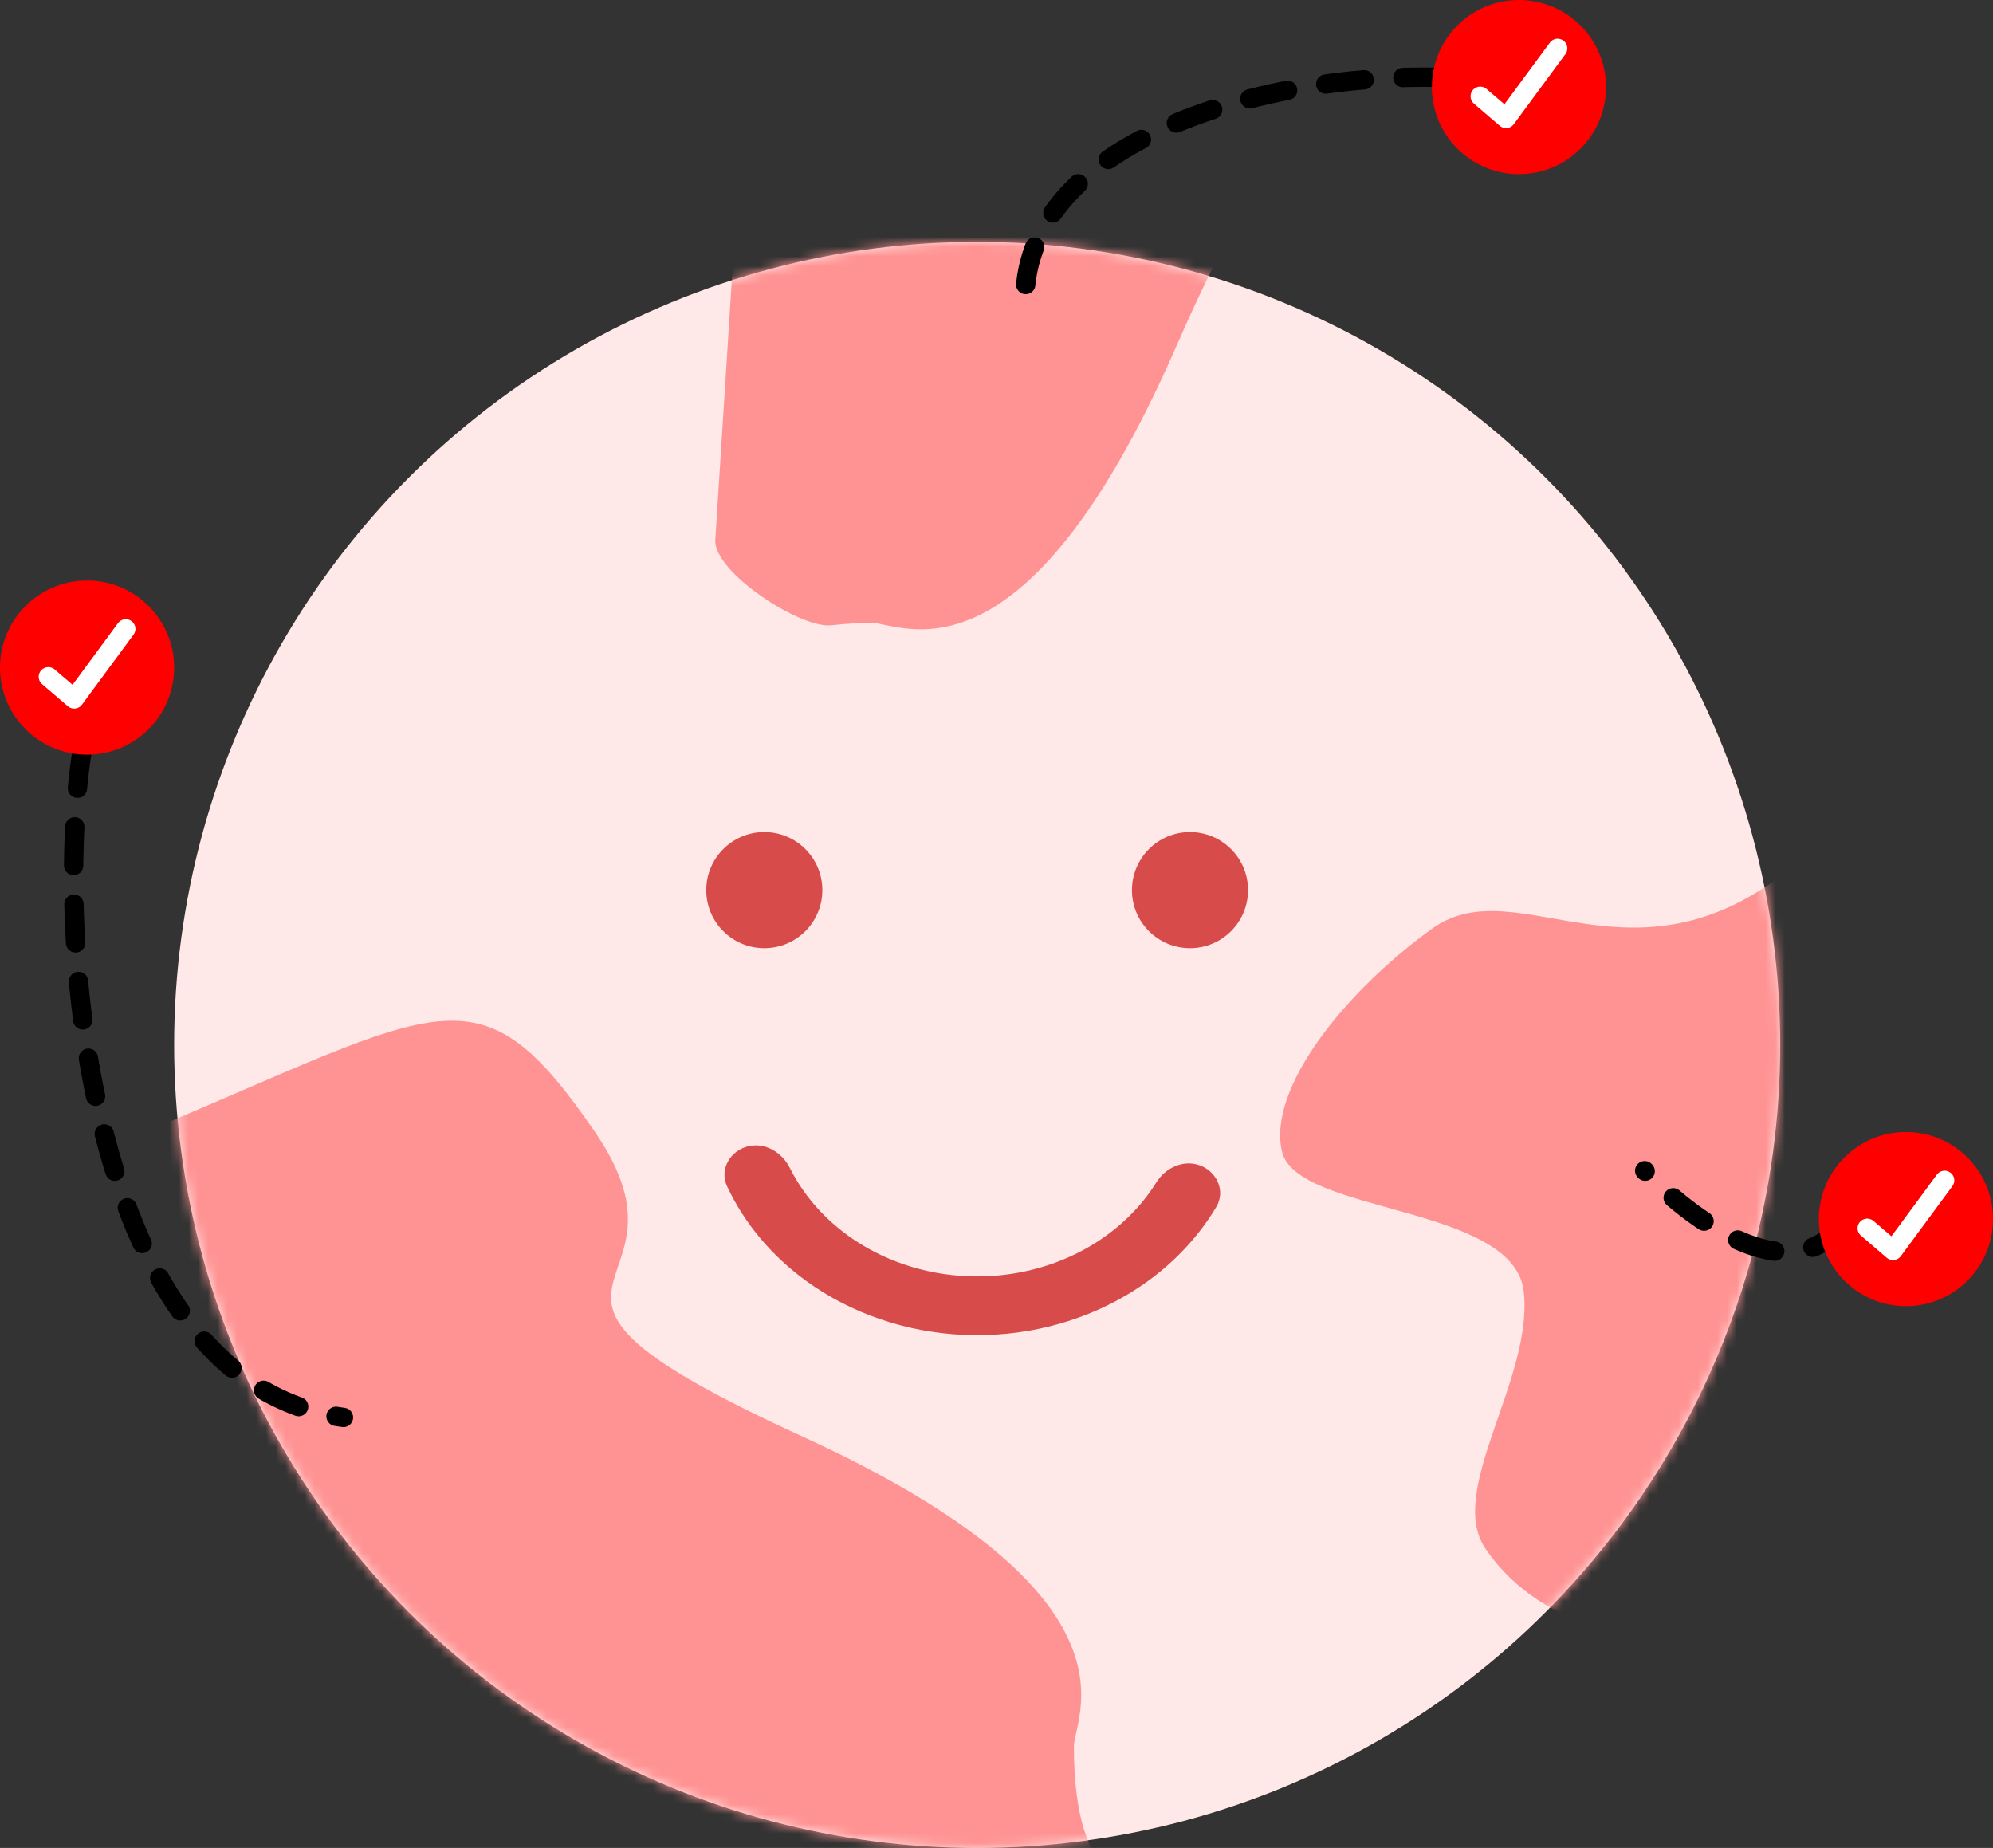 <svg width="206" height="191" viewBox="0 0 206 191" fill="none" xmlns="http://www.w3.org/2000/svg">
<rect x="0" y="0" width="206" height="191" fill="#333333" stroke="none"/>
<circle cx="101" cy="108" r="83" fill="#FFE8E8"/>
<mask id="mask0_11_204" style="mask-type:alpha" maskUnits="userSpaceOnUse" x="18" y="25" width="166" height="166">
<circle cx="101" cy="108" r="83" fill="#FF9393"/>
</mask>
<g mask="url(#mask0_11_204)">
<path d="M61.5 117C49.5 99.5 46 104 15 117L25 192L112 195.5C118.167 192.333 111 196.218 111 180.5C111 177.5 119 165 83 148.5C47 132 73.5 134.5 61.5 117Z" fill="#FF9393"/>
<path d="M90.067 64.379C93.067 64.327 105.704 72.107 121.574 35.825C125.612 26.592 128.49 21.428 130.823 18.656C132.178 17.046 133.268 12.508 131.759 11.041C131.243 10.54 130.51 10.33 129.807 10.482L78.293 21.637C76.982 21.921 76.019 23.04 75.933 24.379L73.934 55.818C73.727 59.078 82.693 64.997 85.939 64.628C87.503 64.451 88.939 64.379 90.067 64.379Z" fill="#FF9393"/>
<path d="M148 96C157 89.5 169 103.5 186 89L193 127L163.5 167.5C161.5 167 156.7 164.8 153.5 160C149.5 154 158.5 142.5 157.5 133.5C156.5 124.5 134 125.5 132.5 119C131 112.5 139 102.5 148 96Z" fill="#FF9393"/>
</g>
<circle cx="79" cy="92" r="6" fill="#D74B4B"/>
<circle cx="123" cy="92" r="6" fill="#D74B4B"/>
<path d="M77.368 118.468C75.482 118.905 74.331 120.85 75.149 122.604C76.922 126.41 79.732 129.784 83.347 132.406C87.987 135.771 93.712 137.721 99.683 137.972C105.654 138.223 111.558 136.762 116.532 133.801C120.404 131.496 123.554 128.377 125.72 124.741C126.716 123.069 125.748 121.008 123.896 120.409V120.409C122.225 119.868 120.445 120.731 119.515 122.221C117.883 124.832 115.574 127.075 112.76 128.75C108.994 130.991 104.524 132.098 100.003 131.908C95.482 131.718 91.147 130.241 87.634 127.693C85.038 125.81 82.991 123.416 81.641 120.716C80.84 119.115 79.112 118.065 77.368 118.468V118.468Z" fill="#D74B4B"/>
<path d="M190.5 126.5C184.9 133.7 174.5 125.833 170 121" stroke="black" stroke-width="2" stroke-linecap="round" stroke-linejoin="round" stroke-dasharray="4 4"/>
<path d="M8.5 77.5C5.5 96.5 9 143 35.5 146.5" stroke="black" stroke-width="2" stroke-linecap="round" stroke-linejoin="round" stroke-dasharray="4 4"/>
<path d="M149 8C130 7.5 104.5 15 106 32.5" stroke="black" stroke-width="2" stroke-linecap="round" stroke-linejoin="round" stroke-dasharray="4 4"/>
<circle cx="157" cy="9" r="9" fill="#FF0000"/>
<path d="M153 9.952L155.667 12.238L161 5" stroke="white" stroke-width="2" stroke-linecap="round" stroke-linejoin="round"/>
<circle cx="9" cy="69" r="9" fill="#FF0000"/>
<path d="M5 69.952L7.667 72.238L13 65" stroke="white" stroke-width="2" stroke-linecap="round" stroke-linejoin="round"/>
<circle cx="197" cy="126" r="9" fill="#FF0000"/>
<path d="M193 126.952L195.667 129.238L201 122" stroke="white" stroke-width="2" stroke-linecap="round" stroke-linejoin="round"/>
</svg>
